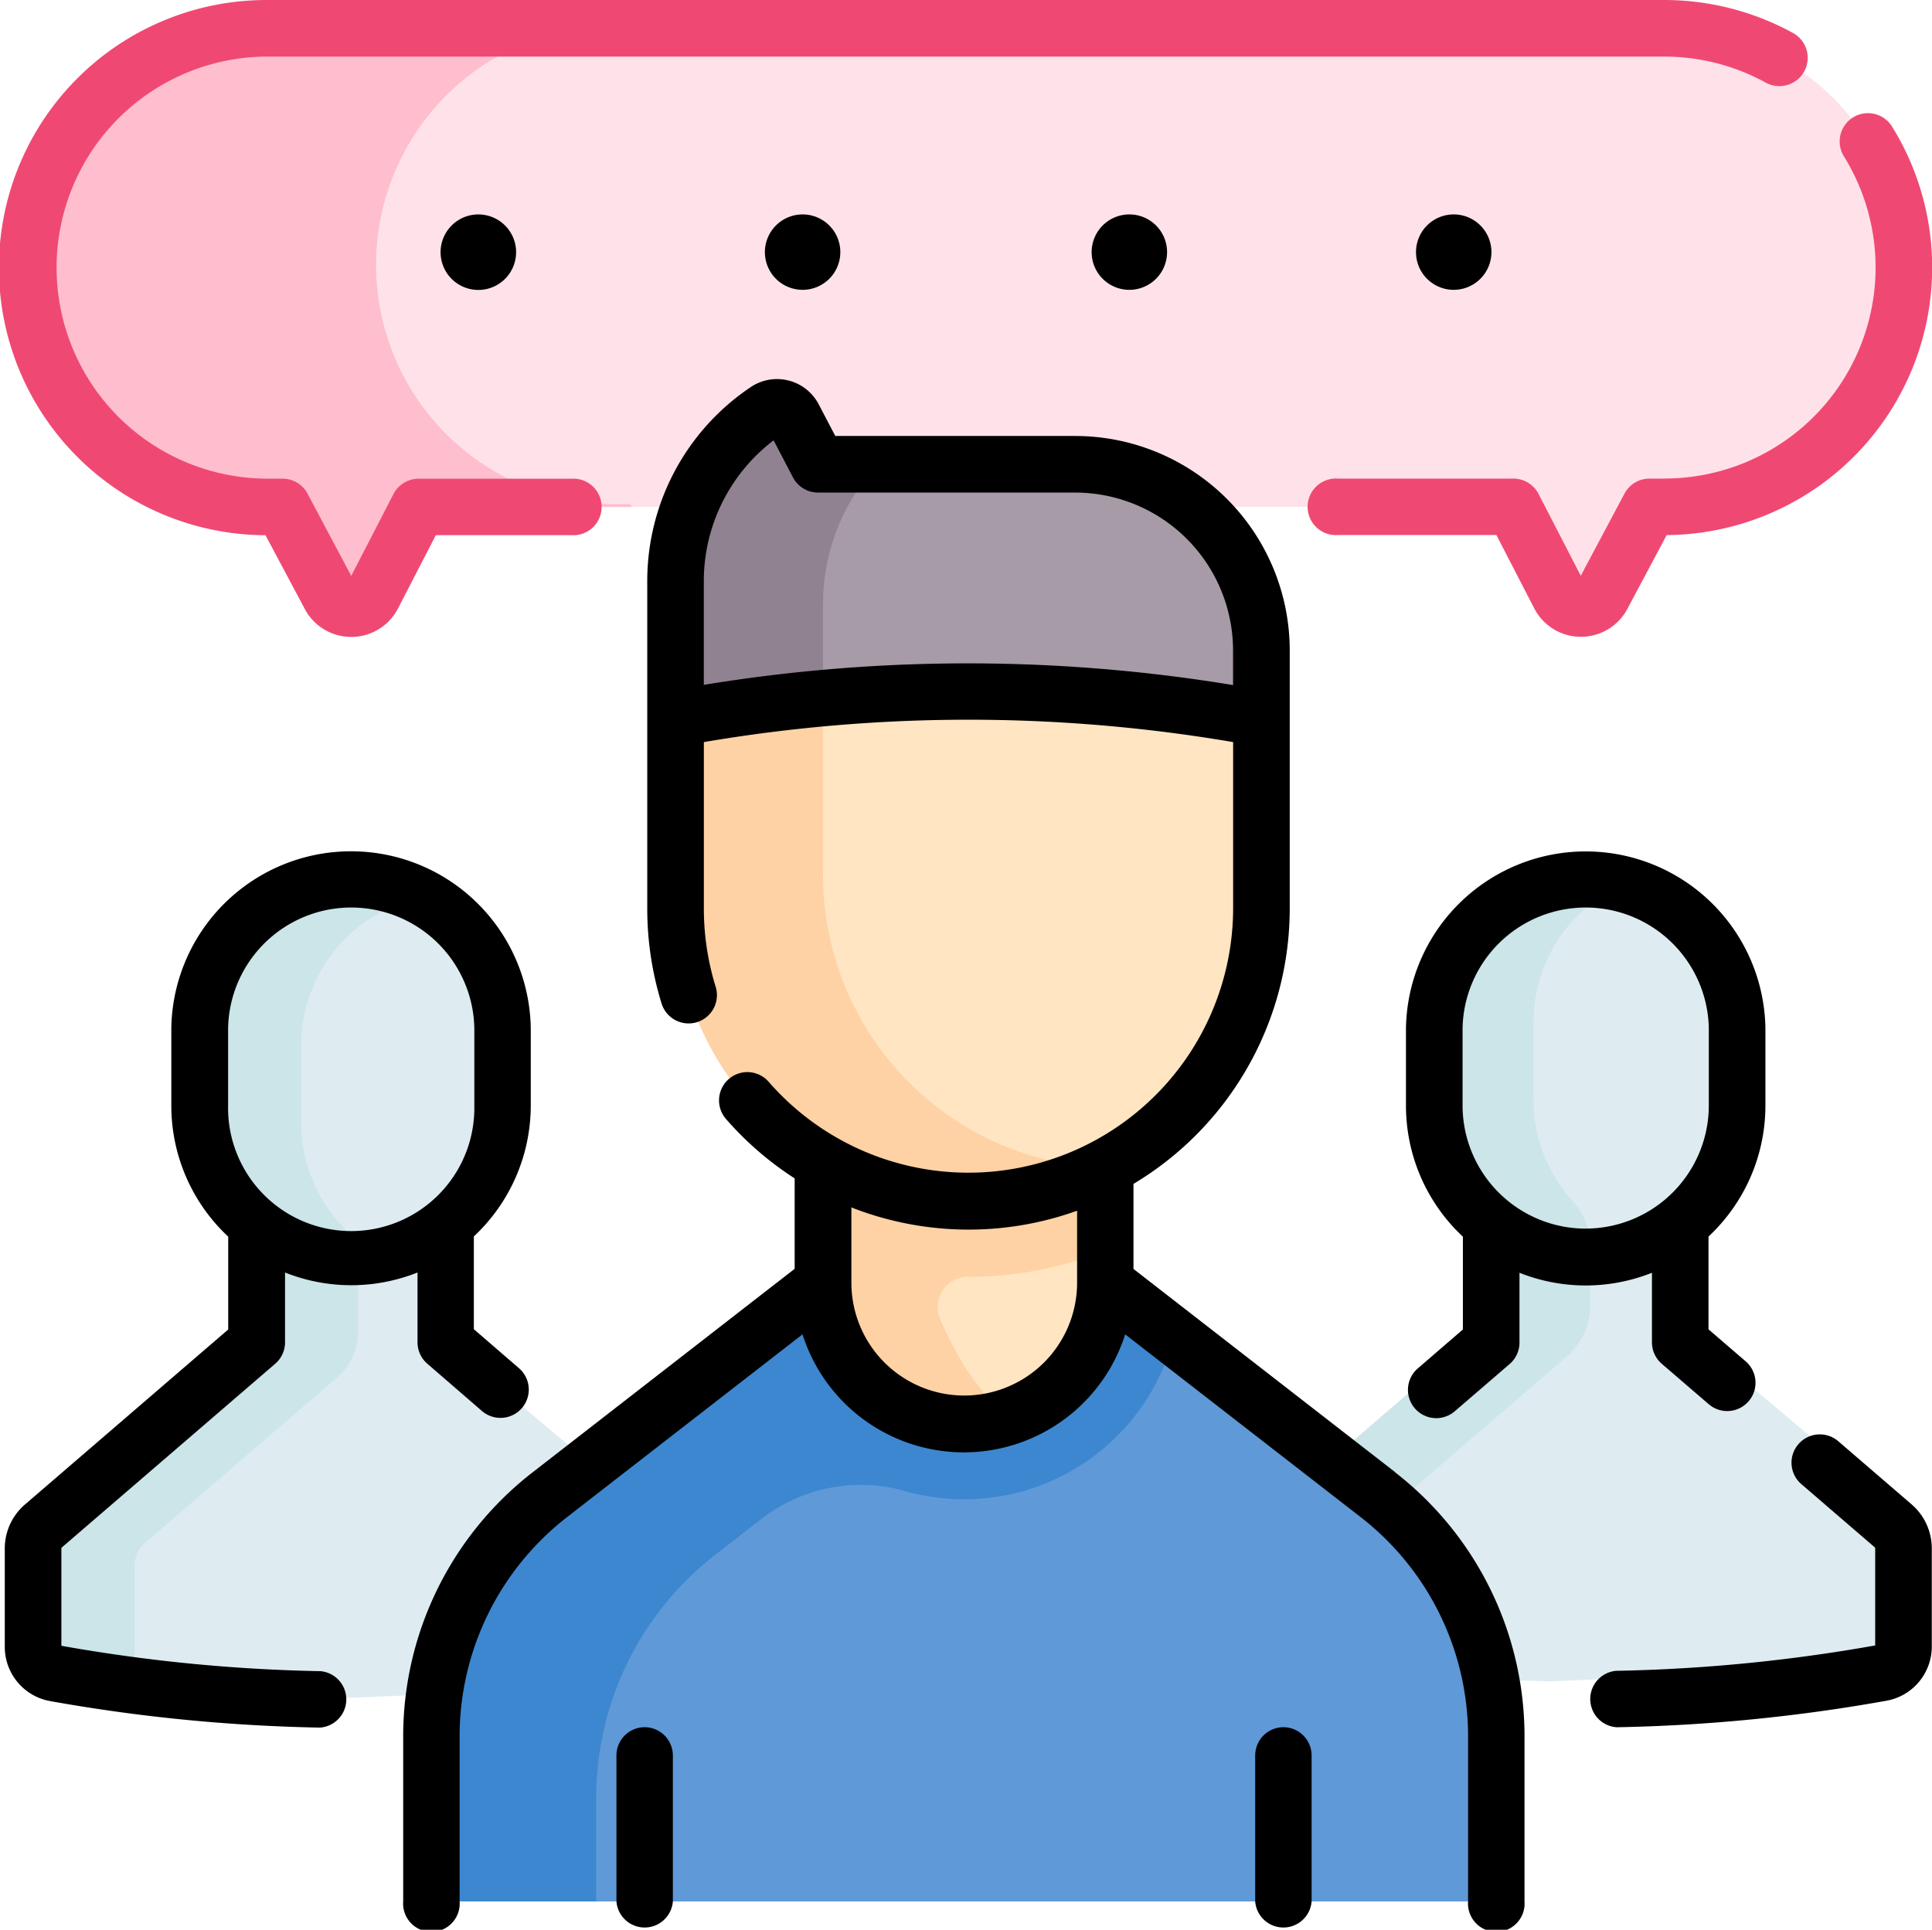 <svg xmlns="http://www.w3.org/2000/svg" width="44.511" height="44.469" viewBox="0 0 44.511 44.469">
  <g id="Group_8067" data-name="Group 8067" transform="translate(5753.662 -2603.34)">
    <g id="_2885434" data-name="2885434" transform="translate(-5753.662 2603.1)">
      <g id="Group_63" data-name="Group 63" transform="translate(0.652 0.892)">
        <path id="Path_1295" data-name="Path 1295" d="M18.31,243.4l.005-2.737a3.481,3.481,0,0,0,1.306-2.72v-1.779a3.489,3.489,0,0,0-6.977,0v1.779a3.481,3.481,0,0,0,1.311,2.724V243.4l-4.91,4.228a.687.687,0,0,0-.239.521v2.266a.617.617,0,0,0,.507.607,38.515,38.515,0,0,0,6.1.6l8.189-.349v-3.44Z" transform="translate(-8.692 -213.119)" fill="#deecf1"/>
        <path id="Path_1296" data-name="Path 1296" d="M11.141,250.811v-2.266a.687.687,0,0,1,.239-.521l4.421-3.807a1.407,1.407,0,0,0,.489-1.066v-1.458a1.429,1.429,0,0,0-.374-.977,3.474,3.474,0,0,1-.936-2.377V236.56a3.489,3.489,0,0,1,2.866-3.432,3.488,3.488,0,0,0-5.2,3.038v1.779a3.481,3.481,0,0,0,1.311,2.724V243.4l-4.91,4.228a.687.687,0,0,0-.239.521v2.365a.507.507,0,0,0,.507.507q1.065.192,2.138.321a.617.617,0,0,1-.309-.534Z" transform="translate(-8.692 -213.121)" fill="#cbe5e8"/>
        <path id="Path_1297" data-name="Path 1297" d="M41.715,18.77l1.054,2.042a.56.56,0,0,0,.992.006L44.85,18.77h.342a5.515,5.515,0,1,0,0-11.03H13.015a5.515,5.515,0,1,0,0,11.03h.342l1.089,2.048a.56.56,0,0,0,.992-.006l1.054-2.042Z" transform="translate(-7.5 -7.74)" fill="#ffe2e9"/>
        <g id="Group_59" data-name="Group 59" transform="translate(0 0)">
          <path id="Path_1298" data-name="Path 1298" d="M21.372,18.705h-.342A5.515,5.515,0,0,1,20.183,7.74H13.015a5.515,5.515,0,0,0,0,11.03h.342l1.089,2.048a.56.56,0,0,0,.992-.006l1.054-2.042h4.914Z" transform="translate(-7.5 -7.74)" fill="#febece"/>
        </g>
        <path id="Path_1299" data-name="Path 1299" d="M116.766,57.8a.87.87,0,1,0,.71-.71A.871.871,0,0,0,116.766,57.8Z" transform="translate(-107.255 -52.788)"/>
        <path id="Path_1300" data-name="Path 1300" d="M202.694,57.946a.869.869,0,1,0,.869-.869A.87.87,0,0,0,202.694,57.946Z" transform="translate(-185.724 -52.788)"/>
        <path id="Path_1301" data-name="Path 1301" d="M376.961,57.946a.869.869,0,1,0-.869.869A.87.87,0,0,0,376.961,57.946Z" transform="translate(-343.252 -52.788)"/>
        <path id="Path_1302" data-name="Path 1302" d="M289.282,57.946a.869.869,0,1,0,.869-.869A.87.87,0,0,0,289.282,57.946Z" transform="translate(-264.784 -52.788)"/>
        <path id="Path_1303" data-name="Path 1303" d="M349.226,242.568l-4.618-3.873.005-2.737a3.481,3.481,0,0,0,1.306-2.72v-1.779a3.489,3.489,0,1,0-6.977,0v1.779a3.481,3.481,0,0,0,1.311,2.724v2.733l-4.91,4.228a.687.687,0,0,0-.239.521v2.365a.507.507,0,0,0,.507.507,38.518,38.518,0,0,0,6.1.6l7.009-.3a1.231,1.231,0,0,0,1.179-1.23v-1.382A1.87,1.87,0,0,0,349.226,242.568Z" transform="translate(-306.622 -208.823)" fill="#deecf1"/>
        <path id="Path_1304" data-name="Path 1304" d="M337.966,246.587a.507.507,0,0,1-.507-.507v-2.365a.687.687,0,0,1,.239-.521l4.356-3.751a1.594,1.594,0,0,0,.554-1.208v-1.321a1.586,1.586,0,0,0-.409-1.065,3.474,3.474,0,0,1-.9-2.34v-1.779a3.491,3.491,0,0,1,2.686-3.395,3.49,3.49,0,0,0-5.041,3.125v1.779a3.481,3.481,0,0,0,1.311,2.724V238.7l-4.91,4.228a.687.687,0,0,0-.239.521v2.365a.507.507,0,0,0,.507.507q1.8.323,3.613.473C338.8,246.729,338.384,246.662,337.966,246.587Z" transform="translate(-306.621 -208.824)" fill="#cbe5e8"/>
        <g id="XMLID_193_" transform="translate(9.291 28.168)">
          <g id="Group_60" data-name="Group 60" transform="translate(0 0)">
            <path id="Path_1305" data-name="Path 1305" d="M138.906,342.952v3.057a.722.722,0,0,1-.722.722H115.09a.722.722,0,0,1-.722-.722v-3.057a7.091,7.091,0,0,1,2.742-5.6l6.276-4.876.619-.587,5.134-.154.749.741,6.276,4.876A7.091,7.091,0,0,1,138.906,342.952Z" transform="translate(-114.368 -331.733)" fill="#5f99d7"/>
          </g>
        </g>
        <path id="Path_1306" data-name="Path 1306" d="M130.808,333.189l-.921-.716-.749-.741-1.57.047-3.564.107-.619.587-6.276,4.876a7.091,7.091,0,0,0-2.742,5.6v3.057a.722.722,0,0,0,.722.722h3.071v-2.386a7.091,7.091,0,0,1,2.742-5.6l1.042-.81a3.728,3.728,0,0,1,3.311-.665,4.99,4.99,0,0,0,6.216-3.563Z" transform="translate(-105.076 -303.564)" fill="#3c87d0"/>
        <path id="Path_1307" data-name="Path 1307" d="M224.6,263.355a3.25,3.25,0,0,1-6.5,0v-7.322h6.5v7.322Z" transform="translate(-199.792 -234.447)" fill="#ffe5c2"/>
        <path id="Path_1308" data-name="Path 1308" d="M192.512,115.4v-1.571a4.288,4.288,0,0,0-4.288-4.288H182.3l-.563-1.078a.432.432,0,0,0-.624-.159,4.737,4.737,0,0,0-2.1,3.933V115.4l1.464,4.043h10.456Z" transform="translate(-164.103 -99.499)" fill="#a79ba7"/>
        <g id="Group_61" data-name="Group 61" transform="translate(14.911 8.737)">
          <path id="Path_1309" data-name="Path 1309" d="M182.413,115.929v-3.163a4.736,4.736,0,0,1,1.265-3.221H182.3l-.563-1.078a.432.432,0,0,0-.624-.159,4.737,4.737,0,0,0-2.1,3.933V115.4l1.464,4.043h3.209Z" transform="translate(-179.015 -108.236)" fill="#918291"/>
        </g>
        <g id="Group_62" data-name="Group 62" transform="translate(14.911 15.282)">
          <path id="Path_1310" data-name="Path 1310" d="M221.451,263.219a8.443,8.443,0,0,0,3.15-.606v-6.578h-6.5v7.322a3.251,3.251,0,0,0,4.4,3.042c-.727-.273-1.332-1.356-1.7-2.2a.7.7,0,0,1,.648-.983Z" transform="translate(-214.702 -249.73)" fill="#fed2a4"/>
          <path id="Path_1311" data-name="Path 1311" d="M179.014,184.143v3.99l.983.2.429,3.168,4.859,3,2.04.226,1.561-.225a6.747,6.747,0,0,0,3.625-5.982v-4.377A36.8,36.8,0,0,0,179.014,184.143Z" transform="translate(-179.014 -183.519)" fill="#ffe5c2"/>
          <path id="Path_1312" data-name="Path 1312" d="M182.413,189.362v-4.1q-1.7.156-3.4.473v4.377a6.749,6.749,0,0,0,6.749,6.749,6.828,6.828,0,0,0,3.129-.768A6.76,6.76,0,0,1,182.413,189.362Z" transform="translate(-179.015 -185.111)" fill="#fed2a4"/>
        </g>
      </g>
      <g id="Group_64" data-name="Group 64" transform="translate(0 0.24)">
        <path id="Path_1313" data-name="Path 1313" d="M129.718,125.921l-6.025-4.68v-1.96a7.4,7.4,0,0,0,3.6-6.347v-5.948a4.945,4.945,0,0,0-4.94-4.94h-5.53l-.381-.728a1.084,1.084,0,0,0-1.565-.4,5.381,5.381,0,0,0-2.386,4.475v7.539a7.4,7.4,0,0,0,.33,2.192.652.652,0,0,0,1.246-.386,6.1,6.1,0,0,1-.272-1.806V109.1a36.3,36.3,0,0,1,12.194,0v3.829a6.1,6.1,0,0,1-10.7,4,.652.652,0,0,0-.984.856,7.419,7.419,0,0,0,1.582,1.369v2.084l-6.025,4.68a7.7,7.7,0,0,0-2.994,6.117v3.779a.652.652,0,1,0,1.3,0v-3.779a6.4,6.4,0,0,1,2.49-5.087l5.41-4.2a3.9,3.9,0,0,0,7.434,0l5.41,4.2a6.4,6.4,0,0,1,2.49,5.087v3.779a.652.652,0,1,0,1.3,0v-3.779a7.7,7.7,0,0,0-2.994-6.117Zm-15.924-18.14v-2.386a4.078,4.078,0,0,1,1.608-3.249l.446.854a.652.652,0,0,0,.578.35h5.925a3.64,3.64,0,0,1,3.636,3.636v.8A37.593,37.593,0,0,0,113.794,107.781Zm6,16.377a2.6,2.6,0,0,1-2.6-2.6v-1.735a7.391,7.391,0,0,0,5.2.076v1.66A2.6,2.6,0,0,1,119.791,124.158Z" transform="translate(-97.579 -91.999)"/>
        <path id="Path_1314" data-name="Path 1314" d="M164.009,458.054a.652.652,0,0,0-.652.652v3.363a.652.652,0,0,0,1.3,0v-3.363A.652.652,0,0,0,164.009,458.054Z" transform="translate(-149.155 -418.252)"/>
        <path id="Path_1315" data-name="Path 1315" d="M333.27,458.054a.652.652,0,0,0-.652.652v3.363a.652.652,0,0,0,1.3,0v-3.363A.652.652,0,0,0,333.27,458.054Z" transform="translate(-303.7 -418.252)"/>
        <path id="Path_1316" data-name="Path 1316" d="M2.622,241.276l4.91-4.228a.652.652,0,0,0,.227-.494v-1.609a4.125,4.125,0,0,0,3.052,0v1.609a.652.652,0,0,0,.227.494L12.3,238.14a.652.652,0,0,0,.851-.988l-1.042-.9v-2.139a4.129,4.129,0,0,0,1.311-3.019v-1.779a4.141,4.141,0,0,0-8.281,0V231.1a4.129,4.129,0,0,0,1.311,3.019v2.139l-4.683,4.033a1.338,1.338,0,0,0-.465,1.015v2.266a1.268,1.268,0,0,0,1.044,1.249,39.268,39.268,0,0,0,6.205.611h.012a.652.652,0,0,0,.012-1.3,37.98,37.98,0,0,1-5.969-.585V241.3A.035.035,0,0,1,2.622,241.276Zm3.825-11.958a2.837,2.837,0,0,1,5.673,0V231.1a2.837,2.837,0,1,1-5.673,0Z" transform="translate(-1.192 -205.621)"/>
        <path id="Path_1317" data-name="Path 1317" d="M378.246,236.554a.652.652,0,0,0,.226.494l1.079.929a.652.652,0,1,0,.851-.988l-.853-.734v-2.139a4.129,4.129,0,0,0,1.311-3.019v-1.779a4.141,4.141,0,0,0-8.281,0V231.1a4.129,4.129,0,0,0,1.311,3.019v2.139l-1.042.9a.652.652,0,0,0,.851.988l1.268-1.092a.652.652,0,0,0,.227-.494v-1.609a4.125,4.125,0,0,0,3.052,0v1.609Zm-1.526-2.62a2.84,2.84,0,0,1-2.837-2.837v-1.779a2.837,2.837,0,0,1,5.673,0V231.1A2.84,2.84,0,0,1,376.72,233.933Z" transform="translate(-340.187 -205.621)"/>
        <path id="Path_1318" data-name="Path 1318" d="M428.4,382.08l-1.686-1.452a.652.652,0,1,0-.851.988l1.686,1.452a.036.036,0,0,1,.012.027v2.236a37.983,37.983,0,0,1-5.969.585.652.652,0,0,0,.012,1.3h.012a39.283,39.283,0,0,0,6.205-.611,1.268,1.268,0,0,0,1.044-1.249v-2.266A1.339,1.339,0,0,0,428.4,382.08Z" transform="translate(-384.359 -347.413)"/>
        <path id="Path_1319" data-name="Path 1319" d="M355.215,38.687h-.342a.652.652,0,0,0-.576.346l-1.007,1.893-.973-1.886a.652.652,0,0,0-.579-.353H347.7a.652.652,0,1,0,0,1.3h3.646l.871,1.689a1.209,1.209,0,0,0,1.069.656h.008a1.209,1.209,0,0,0,1.07-.643l.905-1.7a6.167,6.167,0,0,0,5.192-9.415.652.652,0,0,0-1.108.688,4.862,4.862,0,0,1-4.134,7.423Z" transform="translate(-316.871 -27.658)" fill="#ef4973"/>
        <path id="Path_1320" data-name="Path 1320" d="M6.117,12.574l.905,1.7a1.209,1.209,0,0,0,1.07.643H8.1a1.209,1.209,0,0,0,1.07-.656l.871-1.689h3.117a.652.652,0,1,0,0-1.3H9.644a.652.652,0,0,0-.579.353l-.973,1.886L7.085,11.616a.652.652,0,0,0-.576-.346H6.167a4.863,4.863,0,1,1,0-9.726H38.344a4.867,4.867,0,0,1,2.337.6A.652.652,0,1,0,41.309,1,6.175,6.175,0,0,0,38.344.24H6.167a6.167,6.167,0,0,0-.05,12.334Z" transform="translate(0 -0.24)" fill="#ef4973"/>
      </g>
    </g>
  </g>
</svg>
